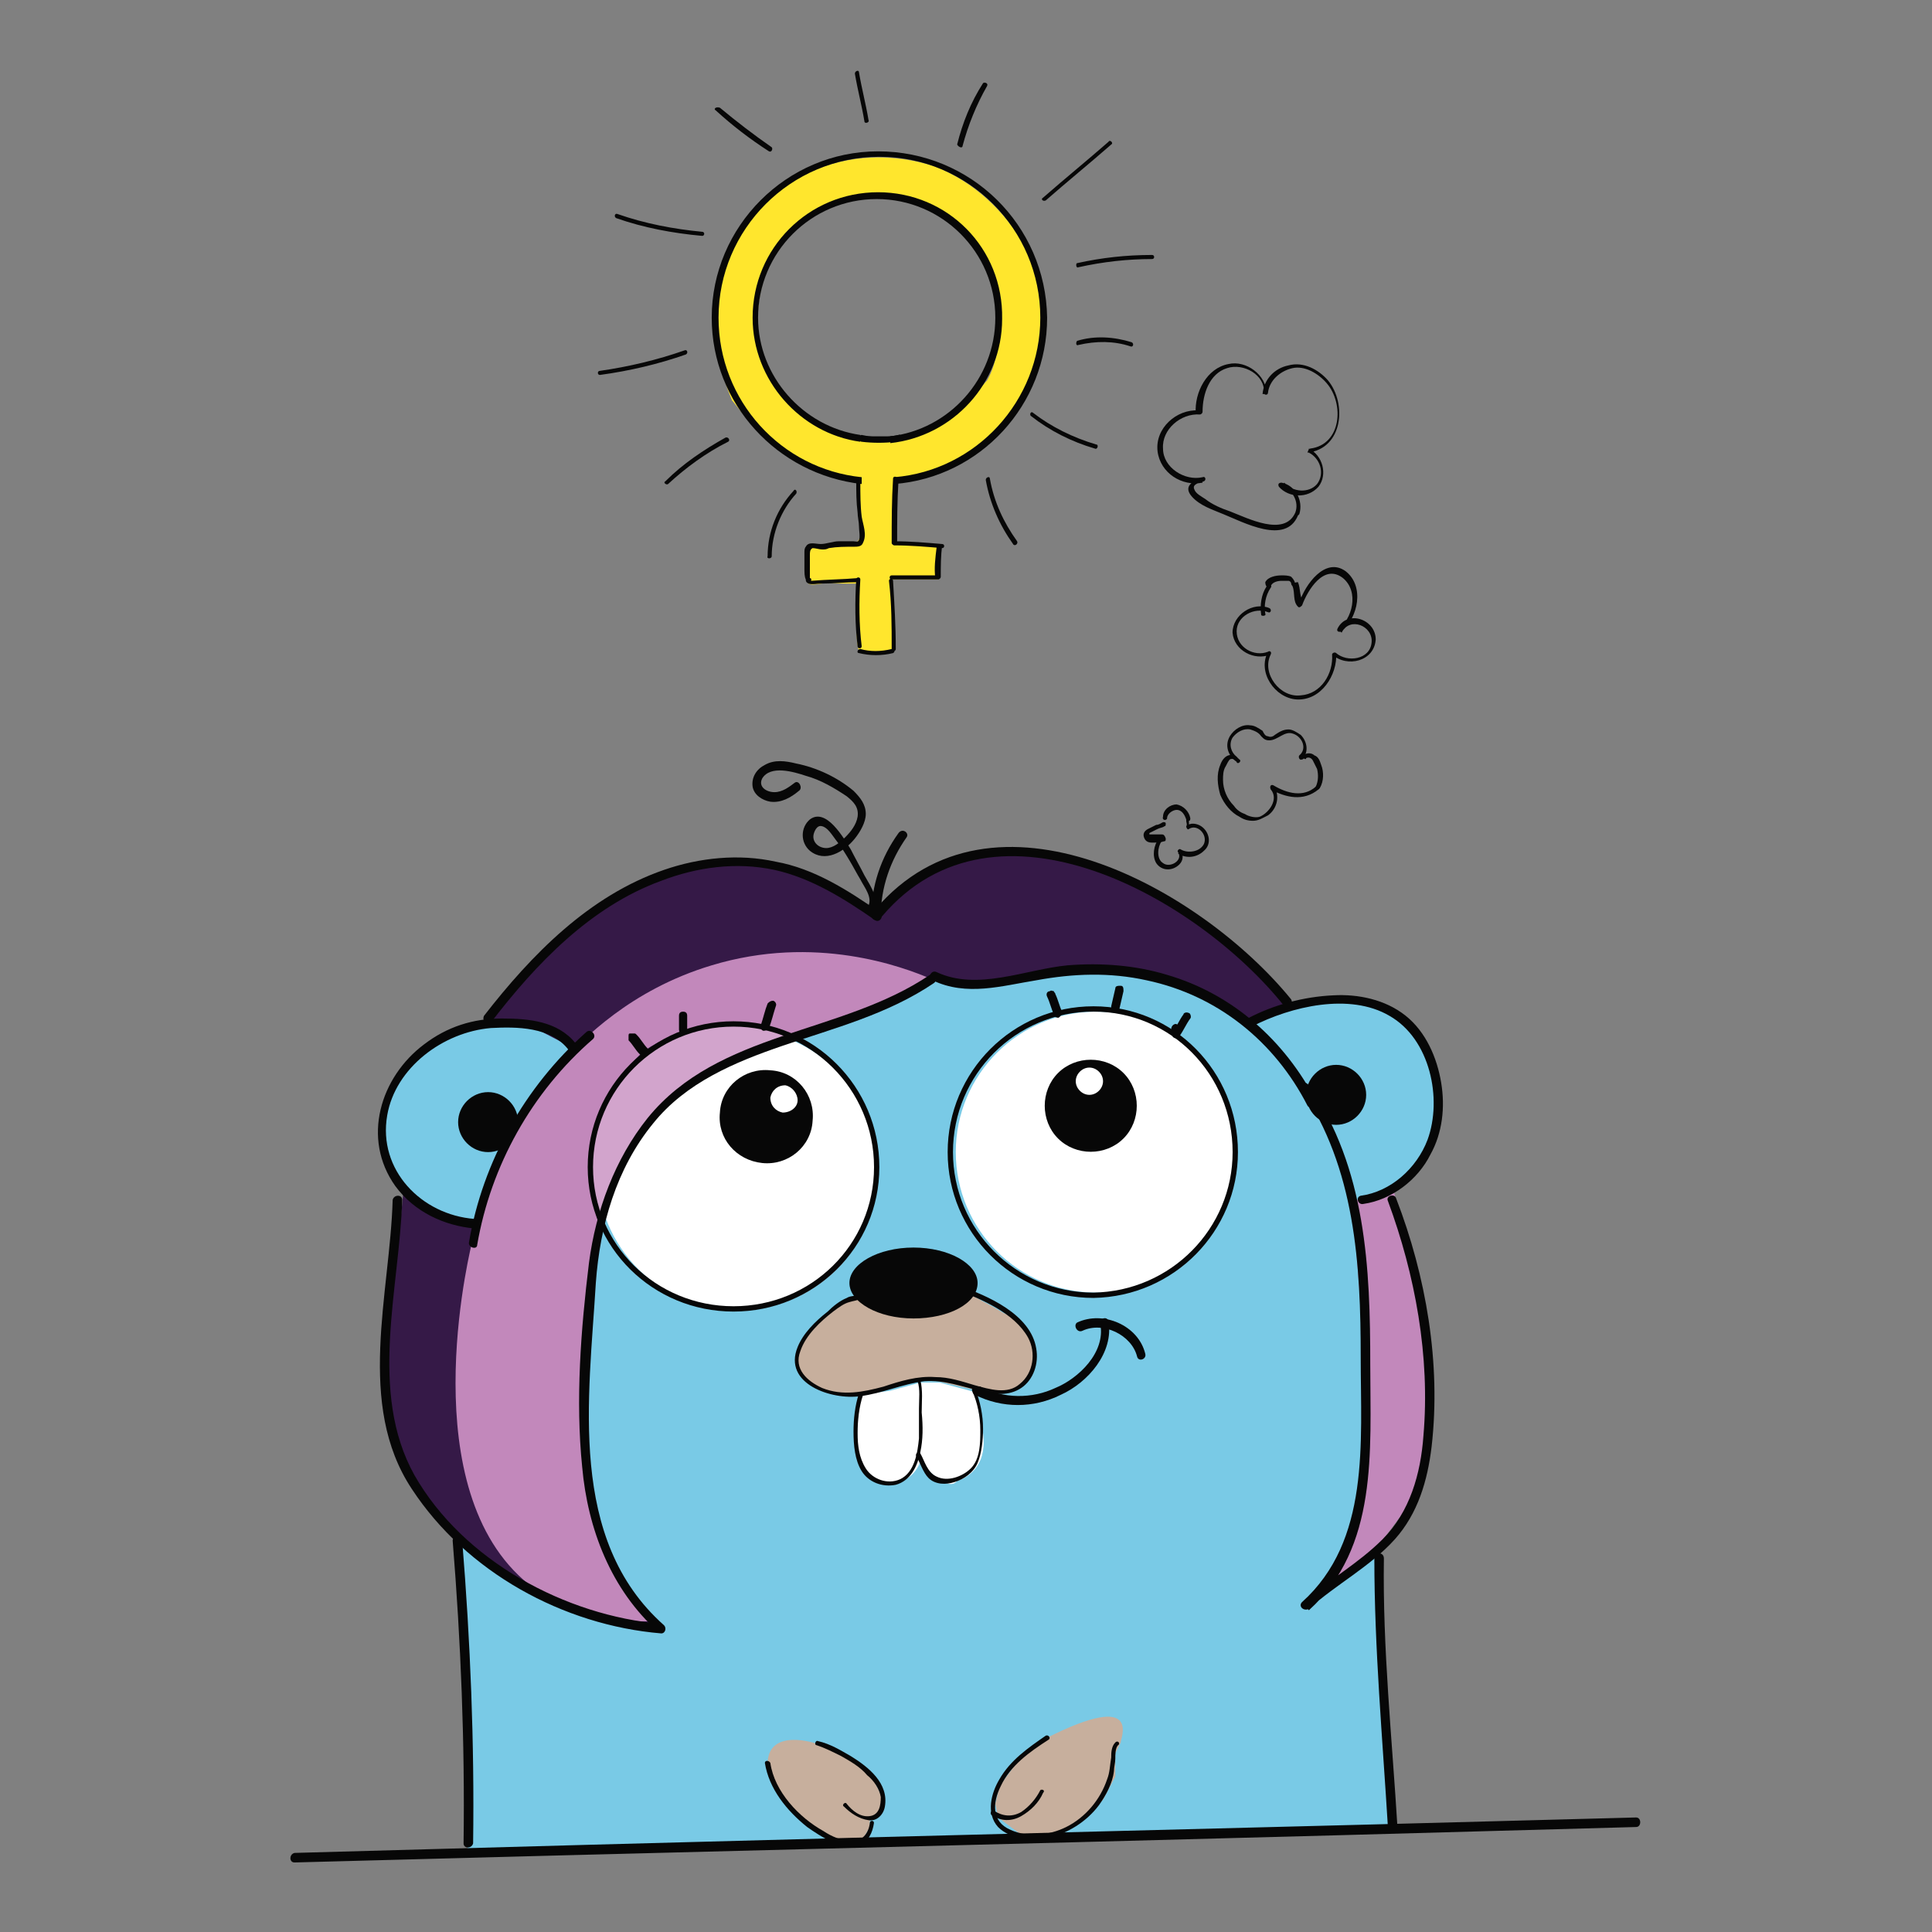 <?xml version="1.0" encoding="utf-8"?>
<!-- Generator: Adobe Illustrator 24.0.1, SVG Export Plug-In . SVG Version: 6.00 Build 0)  -->
<svg version="1.1" id="Layer_1" xmlns="http://www.w3.org/2000/svg" xmlns:xlink="http://www.w3.org/1999/xlink" x="0px" y="0px"
	 viewBox="0 0 141.7 141.7" style="enable-background:new 0 0 141.7 141.7;" xml:space="preserve">
<rect x="0" y="0" width="141.7" height="141.7" fill="#808080" stroke="none"/>
<style type="text/css">
	.st0{fill:#79CAE6;}
	.st1{fill:#FFFFFF;}
	.st2{fill:#C7AF9D;}
	.st3{fill:#351947;}
	.st4{fill:#C288BB;}
	.st5{fill:#D2A4CC;}
	.st6{fill:#FFE62D;}
	.st7{fill:#070707;}
	.st8{fill:none;stroke:#070707;stroke-width:0.39;stroke-miterlimit:10;}
</style>
<path class="st0" d="M34.3,136v-4.3v-5.3v-5.8l-0.8-7.6l5.4,3.6l6.2,2.3l3.4,0.5l-2.6-3.1l-2-4.5l-0.8-4.3l-0.1-5.2l0.3-5.7l0.4-5.2
	L44,90l2.1-5.5l2.6-3.4l4-2.8l5.8-2l6-2.1l4.2-2.5l2.2,0.7l2.8-0.4l3.5-0.6c0,0,8.1-1.6,14.5,3.7c0,0,7.5-3.6,10.8-0.5
	c0,0,4.9,3.9,2.3,10l-2.5,2.8l-2,0.9h-1c0,0,4.3,25.5-3.5,29.7l3.5-2.7l1.9-1.6l0.1,7.1l0.4,6.1l0.5,6.7l0,0.7L34.3,136z"/>
<circle class="st1" cx="54.1" cy="85.8" r="10.3"/>
<circle class="st1" cx="80.4" cy="84.5" r="10.3"/>
<path class="st1" d="M63.2,102.3c0,0-1.3,5.4,1.3,6.4c0,0,2.2,0.6,3-1.5c0,0,2,2.4,2.7,1.4c0,0,2.3-0.5,1.9-3.5l-0.6-3l-2.6-0.7
	h-1.4l-2.2,0.6L63.2,102.3z"/>
<path class="st2" d="M56.3,129.5c0,0,0.7,3.4,4.9,5.7l1.8,0.2l0.8-1.4v-0.7l0.7-0.4l0.2-1.1l-0.7-1.4l-1.7-1.4l-2.4-1.1
	C60,127.9,56.2,126.6,56.3,129.5z"/>
<path class="st2" d="M76.7,127.5l-2,1.6l-1.4,1.9l-0.3,1.3l0.2,1l1.6,1.2l1.8,0.4l2.5-1.1l1.8-1.8l0.9-1.7v-1.7l0.4-0.8
	C82.1,127.7,84,123.8,76.7,127.5z"/>
<path class="st2" d="M63.2,94.9c0,0-5,2-4.8,5.3c0,0,0.1,2.1,4.7,2.1l4.3-1h1.4c1.2,0.3,2.4,0.6,3.6,0.8c0.3,0,0.6,0,1,0
	c0.5,0,0.9-0.1,1.2-0.2c0.2-0.1,0.6-0.4,0.9-1c0.2-0.4,0.3-0.8,0.3-1c0-0.2,0.1-0.5,0-1c-0.1-0.3-0.2-0.6-0.3-0.7
	c-0.2-0.3-0.4-0.7-0.8-1.1c-0.4-0.4-0.8-0.7-1.1-0.8c-0.5-0.3-1-0.6-1.6-0.9c-0.3-0.2-0.6-0.3-0.9-0.5c-0.5,0.4-1.8,1.3-3.7,1.4
	C65.2,96.3,63.7,95.3,63.2,94.9z"/>
<path class="st0" d="M34.8,89.7l-2.2-0.4c0,0-7.6-2.5-3.6-10c0,0,5.7-7.6,12.9-2.5l-1.4,1.9l-2.8,4.1L35.8,87L34.8,89.7z"/>
<path class="st3" d="M68.6,71.6l-3.7,2l-4.5,1.4l-2,1.1l-3-1.1h-2.7L49.6,76l-3.2,2.1c0,0-5.3,4.9-2.1,11l-1.1,6.6l-0.1,13.2
	c0,0,0.9,7.1,4.9,10.1l-1.2,0.3c0,0-9.6-1-15.7-9.4c0,0-3.2-4.4-2.8-10l1.3-12.6l2.2,1.6l3,0.8l2-5.2l2.7-4.5l2.4-3.2l-2.3-1.2
	L37,74.8h-1.2L40,70c0,0,11.2-12.8,24.3-2.8l3.8-3.2c0,0,10.2-7.3,26.3,9.6L91.6,75l-3.9-2.4c0,0-3.8-2.6-13.3-0.8L72,72.2L70,72
	L68.6,71.6z"/>
<polygon class="st4" points="99.2,88.1 100.1,99.9 100,107.9 98.5,113.9 97,116.8 100.7,113.9 103.7,109.9 104.6,106.3 104.8,101.3 
	104.1,95.3 103,90.8 102.2,87.2 "/>
<path class="st5" d="M44.1,89.3c0.4-1.6,1.1-3.6,2.5-5.7c3.9-5.6,10-7.1,11.8-7.4c0,0-6.1-3-11.5,1.5c-0.7,0.6-2.9,2.7-3.5,6.3
	C43.2,86.5,43.8,88.4,44.1,89.3z"/>
<path class="st6" d="M63,35.4c1.1,0.2,0.1-2.2,0.2-3.2c-0.6-0.1-3.9-0.6-6-3.6c-2.5-3.4-1.4-7.3-1.3-7.7c0.2-0.8,0.9-2.9,3-4.5
	c1.6-1.3,3.2-1.7,4-1.8c0,0,8.1-1.1,10.3,6.6c0,0,0.6,4.3-0.8,6.7l-1.9,2.1l-2.2,1.5l-2.1,0.8h-0.7l0.1,3.2c0,0,3.8-0.7,5.8-2.2
	c0,0,6.2-3.6,4.8-13c0,0-1.7-5.6-7.4-8c0,0-8.5-3.5-14.4,4.6c0,0-4,4.6-0.7,12.5C53.7,29.2,56.8,34.3,63,35.4z"/>
<path class="st6" d="M63,47.8c-0.2-0.8-0.2-1.5-0.1-1.9c0-0.5,0.1-0.7,0.1-1.2c0-0.7-0.2-0.8-0.1-1.2c0.1-0.3,0.2-0.6,0.1-0.7
	c0,0,0,0-0.1,0c-0.1,0-0.3,0-0.8,0c-1.2,0-1.1-0.1-1.8,0c-0.7,0.1-0.8,0.1-1,0c-0.2-0.2-0.1-0.5-0.1-1.5c0-0.8-0.1-1.1,0.1-1.2
	c0.2-0.1,0.3-0.1,1,0c0.3,0,0.6,0,1.1-0.1c0.9-0.1,1.3-0.1,1.5-0.3c0.2-0.2,0.3-0.6,0.3-1.2c0-0.6-0.1-0.9-0.2-1.5
	c-0.1-0.7,0-1.1,0-1.7c0-0.7,0-1.9-0.2-3.4c0,0,0.1,0.1,0.2,0.1c0.1,0,0.1,0.1,0.2,0.1c0.4,0.1,1.3,0.2,3,0.1l-0.6,3.2l-0.2,4.5
	L69,40l-0.2,2.5c-1.1,0-2.2,0-3.4,0c0,0.7,0.1,1.4,0.1,2.1l0.1,2.7l-0.1,0.5c-0.3,0.1-0.8,0.2-1.3,0.2C63.7,47.9,63.3,47.9,63,47.8z
	"/>
<path class="st4" d="M48.1,118.9c0,0-8.3-5.9-4.1-28.9c0,0-2.8-7.2,3.2-12.9c0,0,5.5-4,11.2-0.9c0,0,9.3-3.5,9.9-4.4
	c-2.1-0.9-8.5-3.3-16.1-1c-6,1.8-9.5,5.5-10.9,7c-4.7,5-6,10.5-6.7,13.4c-0.5,2.1-4.3,19.4,5,25.6C42.5,118.7,45.7,119,48.1,118.9z"
	/>
<g>
	<g>
		<path class="st7" d="M33.2,113c0.6,7.4,0.9,14.8,0.8,22.2c0,0.4,0.6,0.4,0.7,0c0.1-7.4-0.2-14.8-0.8-22.2
			C33.8,112.6,33.2,112.6,33.2,113L33.2,113z"/>
	</g>
</g>
<g>
	<g>
		<path class="st7" d="M43,75.7c-4.5,4-7.6,9.5-8.6,15.4c-0.1,0.4,0.6,0.6,0.6,0.2c1-5.8,4-11.2,8.5-15.1
			C43.8,75.9,43.3,75.4,43,75.7L43,75.7z"/>
	</g>
</g>
<g>
	<g>
		<path class="st7" d="M96.5,80.7c-2.3-4.4-6.1-7.8-10.9-9.2c-2.3-0.7-4.8-0.9-7.3-0.7c-3.1,0.3-6.6,1.9-9.6,0.5
			c-0.4-0.2-0.7,0.4-0.3,0.6c2.5,1.2,5.1,0.4,7.6,0c2.7-0.5,5.4-0.6,8.1,0c5.2,1.1,9.4,4.5,11.8,9.2C96.1,81.4,96.7,81.1,96.5,80.7
			L96.5,80.7z"/>
	</g>
</g>
<g>
	<g>
		<path class="st7" d="M34.8,89.4c-3.9-0.3-7.1-3.6-6.4-7.6c0.6-3.5,4.1-6.1,7.6-6.4c1.9-0.1,4.4-0.1,5.7,1.6
			c0.3,0.3,0.7-0.1,0.5-0.5c-1.3-1.6-3.4-1.8-5.4-1.8c-2.1,0-4,0.6-5.7,1.9C27.9,79,26.5,83.5,29,87c1.4,1.9,3.6,2.9,5.8,3.1
			C35.2,90,35.2,89.4,34.8,89.4L34.8,89.4z"/>
	</g>
</g>
<g>
	<g>
		<path class="st7" d="M91.8,75.3c2.9-1.5,7.2-2.5,10.1-0.8c3,1.7,3.9,6.1,2.8,9.1c-0.8,2.1-2.7,3.8-4.9,4.1
			c-0.4,0.1-0.2,0.7,0.2,0.6c2.1-0.3,4-1.8,4.9-3.6c0.9-1.6,1.1-3.5,0.8-5.3c-0.3-1.8-1.1-3.7-2.6-4.9c-1.5-1.2-3.5-1.6-5.3-1.5
			c-2.2,0.1-4.4,0.7-6.3,1.7C91.1,74.9,91.4,75.5,91.8,75.3L91.8,75.3z"/>
	</g>
</g>
<g>
	<g>
		<path class="st7" d="M62.8,95.3c0.1,0,0.2,0,0.3-0.1c0-0.1,0-0.2,0-0.3c-0.3,0.2-0.7,0.1-1,0.3c-0.5,0.2-1,0.6-1.4,1
			c-0.9,0.7-1.8,1.6-2.2,2.6c-1.1,2.7,2.5,3.9,4.6,3.6c1.6-0.2,3.1-0.9,4.7-1.1c1.5-0.1,2.7,0.4,4.1,0.7c1,0.3,2.1,0.4,3-0.2
			c0.9-0.6,1.3-1.8,1.1-2.9c-0.4-2.5-3.6-3.9-5.7-4.6c-0.2-0.1-0.3,0.2-0.1,0.3c1.8,0.7,4.2,1.7,5.2,3.5c0.6,1.1,0.4,2.6-0.6,3.4
			c-0.9,0.8-2.2,0.4-3.3,0.1c-1-0.3-1.9-0.6-2.9-0.6c-1.3-0.1-2.6,0.3-3.8,0.7c-1.5,0.4-3,0.7-4.5,0.1c-1.1-0.5-2.1-1.4-1.6-2.7
			c0.4-1.2,1.5-2.2,2.4-2.9c0.4-0.3,0.8-0.6,1.2-0.7c0.3-0.1,0.6-0.1,0.9-0.3c0.1-0.1,0.1-0.3,0-0.3c-0.1,0-0.3,0-0.4,0.1
			C62.5,95,62.6,95.4,62.8,95.3L62.8,95.3z"/>
	</g>
</g>
<g>
	<g>
		<path class="st7" d="M71.3,102c0.4,0.9,0.6,1.9,0.6,2.9c0,0.9,0,2.1-0.7,2.8c-0.6,0.6-1.7,1-2.5,0.6c-0.7-0.3-0.9-1.2-1.2-1.7
			c-0.1-0.2-0.4,0-0.3,0.2c0.3,0.5,0.5,1.2,0.9,1.6c0.5,0.5,1.3,0.5,1.9,0.3c0.7-0.2,1.4-0.7,1.7-1.4c0.3-0.7,0.4-1.7,0.4-2.5
			c0-1-0.2-2-0.6-3C71.5,101.8,71.2,101.8,71.3,102L71.3,102z"/>
	</g>
</g>
<g>
	<g>
		<path class="st7" d="M81.8,127.8c-0.3,0.3-0.3,0.8-0.3,1.1c-0.1,0.6-0.1,1.1-0.3,1.6c-0.5,1.5-1.6,2.8-3,3.5
			c-1.2,0.6-2.8,0.8-4.1,0.2c-1.4-0.6-1.3-2-0.7-3.2c0.7-1.5,2.1-2.5,3.5-3.4c0.2-0.1,0-0.4-0.2-0.3c-1.3,0.9-2.6,1.8-3.4,3.2
			c-0.6,1-1,2.5-0.1,3.5c0.9,0.9,2.4,1,3.6,0.8c1.5-0.3,2.9-1.2,3.8-2.4c0.5-0.7,1-1.6,1.1-2.5c0-0.3,0.1-0.6,0.1-0.9
			c0-0.3,0-0.8,0.2-1C82.2,127.9,82,127.6,81.8,127.8L81.8,127.8z"/>
	</g>
</g>
<g>
	<g>
		<path class="st7" d="M76.3,131.3c-0.3,0.6-0.8,1.2-1.4,1.6c-0.7,0.4-1.4,0.3-2-0.1c-0.2-0.1-0.3,0.2-0.2,0.3
			c0.7,0.5,1.5,0.5,2.2,0.1c0.7-0.4,1.3-1,1.6-1.7C76.7,131.3,76.4,131.2,76.3,131.3L76.3,131.3z"/>
	</g>
</g>
<path class="st8" d="M90.6,84.5C90.6,78.7,86,74,80.2,74c-5.8,0-10.5,4.7-10.5,10.5c0,5.8,4.7,10.5,10.5,10.5
	C86,94.9,90.6,90.2,90.6,84.5z"/>
<path class="st8" d="M64.3,85.6c0-5.8-4.7-10.5-10.5-10.5c-5.8,0-10.5,4.7-10.5,10.5C43.3,91.4,48,96,53.8,96
	C59.6,96,64.3,91.4,64.3,85.6z"/>
<path class="st7" d="M100.2,80.3c0-1.2-1-2.2-2.2-2.2c-1.2,0-2.2,1-2.2,2.2c0,1.2,1,2.2,2.2,2.2C99.2,82.5,100.2,81.5,100.2,80.3z"
	/>
<path class="st7" d="M38,82.3c0-1.2-1-2.2-2.2-2.2c-1.2,0-2.2,1-2.2,2.2c0,1.2,1,2.2,2.2,2.2C37,84.5,38,83.5,38,82.3z"/>
<path class="st7" d="M71.7,94.1c0-1.4-2.1-2.6-4.7-2.6c-2.6,0-4.7,1.2-4.7,2.6c0,1.4,2.1,2.6,4.7,2.6C69.6,96.7,71.7,95.6,71.7,94.1
	z"/>
<path class="st7" d="M77.6,83.5c1.3,1.3,3.5,1.3,4.8,0c1.3-1.3,1.3-3.5,0-4.8c-1.3-1.3-3.5-1.3-4.8,0C76.3,80,76.3,82.2,77.6,83.5z
	 M80.6,78.6c0.4,0.4,0.4,1,0,1.4c-0.4,0.4-1,0.4-1.4,0c-0.4-0.4-0.4-1,0-1.4C79.6,78.2,80.2,78.2,80.6,78.6z"/>
<path class="st7" d="M52.8,81.6c-0.2,1.9,1.2,3.5,3.1,3.7c1.9,0.2,3.6-1.2,3.7-3.1c0.2-1.9-1.2-3.6-3.1-3.7
	C54.6,78.3,52.9,79.7,52.8,81.6z M58.5,80.7c0,0.5-0.5,0.9-1.1,0.9c-0.5-0.1-0.9-0.5-0.9-1.1c0.1-0.5,0.5-0.9,1.1-0.9
	C58.1,79.7,58.5,80.2,58.5,80.7z"/>
<g>
	<g>
		<path class="st7" d="M67.3,101.3c0.2,0.6,0.1,1.3,0.1,2c0,0.7,0,1.5,0,2.2c-0.1,1-0.3,2.5-1.4,3c-0.9,0.4-2,0-2.5-0.8
			c-0.5-0.8-0.6-1.7-0.6-2.6c0-0.9,0.1-1.9,0.4-2.8c0.1-0.2-0.3-0.3-0.3-0.1c-0.3,0.9-0.4,1.9-0.4,2.8c0,1,0.1,2.1,0.6,2.9
			c0.5,0.8,1.5,1.2,2.5,1c1.1-0.3,1.6-1.4,1.8-2.4c0.2-0.9,0.2-1.9,0.1-2.9c0-0.8,0.1-1.6-0.1-2.4C67.6,101,67.3,101.1,67.3,101.3
			L67.3,101.3z"/>
	</g>
</g>
<g>
	<g>
		<path class="st7" d="M56.1,129.3c0.3,1.9,1.6,3.5,3.1,4.7c1,0.7,2.5,1.7,3.8,1.3c0.7-0.2,1-0.9,1.1-1.6c0-0.2-0.3-0.2-0.3,0
			c-0.1,0.8-0.6,1.4-1.4,1.3c-0.7,0-1.4-0.3-2-0.7c-1.8-1-3.6-2.9-3.9-5C56.4,129.1,56.1,129.1,56.1,129.3L56.1,129.3z"/>
	</g>
</g>
<g>
	<g>
		<path class="st7" d="M61.9,132.5c0.5,0.5,1.1,0.9,1.8,1c0.6,0.1,1.1-0.4,1.2-1c0.3-1.7-1.2-2.9-2.5-3.7c-0.7-0.4-1.5-0.9-2.4-1.1
			c-0.2-0.1-0.3,0.3-0.1,0.3c0.6,0.2,1.2,0.5,1.8,0.8c0.7,0.4,1.4,0.8,1.9,1.4c0.5,0.4,0.9,1,1,1.6c0,0.6-0.1,1.3-0.8,1.4
			c-0.7,0.1-1.3-0.4-1.7-0.9C62,132.1,61.7,132.4,61.9,132.5L61.9,132.5z"/>
	</g>
</g>
<g>
	<g>
		<path class="st7" d="M100.8,114.3c0,6.6,0.6,13.2,1,19.8c0,0.4,0.7,0.4,0.7,0c-0.4-6.6-1.1-13.2-1-19.8
			C101.5,113.8,100.8,113.8,100.8,114.3L100.8,114.3z"/>
	</g>
</g>
<g>
	<g>
		<path class="st7" d="M95.4,79.8c4,5.9,4.4,12.9,4.4,19.8c0,6.2,0.7,13.4-4.3,17.9c-0.3,0.3,0.1,0.7,0.5,0.5c2-1.8,4.5-3.1,6.3-5.1
			c1.7-1.9,2.4-4.3,2.7-6.8c0.7-6.1-0.4-12.5-2.6-18.2c-0.1-0.4-0.8-0.2-0.6,0.2c2,5.4,3.1,11.4,2.6,17.2c-0.2,2.8-1,5.6-3,7.6
			c-1.8,1.8-4,3-5.9,4.7c0.2,0.2,0.3,0.3,0.5,0.5c5.1-4.6,4.5-11.7,4.5-18c0-7.1-0.3-14.4-4.5-20.5C95.7,79.2,95.1,79.5,95.4,79.8
			L95.4,79.8z"/>
	</g>
</g>
<g>
	<g>
		<path class="st7" d="M47.5,76.9c-0.3-0.3-0.5-0.7-0.8-1c-0.1-0.1-0.1-0.1-0.2-0.1c-0.1,0-0.2,0-0.3,0c-0.1,0-0.1,0.1-0.1,0.2
			c0,0.1,0,0.2,0,0.3c0.3,0.3,0.5,0.7,0.8,1c0.1,0.1,0.1,0.1,0.2,0.1c0.1,0,0.2,0,0.3,0c0.1,0,0.1-0.1,0.1-0.2
			C47.6,77.1,47.6,77,47.5,76.9L47.5,76.9z"/>
	</g>
</g>
<g>
	<g>
		<path class="st7" d="M50.4,75.5c0-0.3,0-0.7,0-1c0-0.2-0.1-0.3-0.3-0.3c-0.2,0-0.3,0.1-0.3,0.3c0,0.3,0,0.7,0,1
			c0,0.2,0.1,0.3,0.3,0.3C50.2,75.8,50.4,75.7,50.4,75.5L50.4,75.5z"/>
	</g>
</g>
<g>
	<g>
		<path class="st7" d="M56.4,75.4c0.2-0.5,0.3-1,0.5-1.6c0.1-0.2-0.1-0.4-0.2-0.4c-0.2,0-0.3,0.1-0.4,0.2c-0.2,0.5-0.3,1-0.5,1.6
			c-0.1,0.2,0.1,0.4,0.2,0.4C56.2,75.6,56.3,75.5,56.4,75.4L56.4,75.4z"/>
	</g>
</g>
<g>
	<g>
		<path class="st7" d="M77.9,74.2c-0.2-0.4-0.3-0.9-0.5-1.3c0-0.1-0.1-0.1-0.1-0.2c-0.1,0-0.2-0.1-0.3,0c-0.2,0-0.3,0.2-0.2,0.4
			c0.2,0.4,0.3,0.9,0.5,1.3c0,0.1,0.1,0.1,0.1,0.2c0.1,0,0.2,0.1,0.3,0C77.8,74.5,78,74.3,77.9,74.2L77.9,74.2z"/>
	</g>
</g>
<g>
	<g>
		<path class="st7" d="M82.1,74c0.1-0.4,0.2-0.9,0.3-1.3c0-0.2,0-0.4-0.2-0.4c-0.2,0-0.4,0-0.4,0.2c-0.1,0.4-0.2,0.9-0.3,1.3
			c0,0.2,0,0.4,0.2,0.4C81.9,74.3,82.1,74.2,82.1,74L82.1,74z"/>
	</g>
</g>
<g>
	<g>
		<path class="st7" d="M86.2,75.8c0.4,0,0.4-0.7,0-0.7C85.8,75.2,85.8,75.8,86.2,75.8L86.2,75.8z"/>
	</g>
</g>
<g>
	<g>
		<path class="st7" d="M86.5,76c0.3-0.4,0.5-0.9,0.8-1.3c0.1-0.1,0-0.4-0.1-0.4c-0.2-0.1-0.4,0-0.4,0.1c-0.3,0.4-0.5,0.9-0.8,1.3
			c-0.1,0.1,0,0.4,0.1,0.4C86.2,76.2,86.4,76.1,86.5,76L86.5,76z"/>
	</g>
</g>
<g>
	<g>
		<path class="st7" d="M68.2,71.5c-6.5,4.4-15.5,4.1-20.7,10.5c-2.4,3-3.8,6.8-4.3,10.6c-0.6,4.9-1,10.1-0.5,15
			c0.4,4.5,2.1,9,5.6,12.1c0.1-0.2,0.2-0.4,0.2-0.6c-7-0.6-14.5-4.6-18.1-10.9c-3.4-6.1-1.1-13.7-0.9-20.2c0-0.4-0.6-0.4-0.7,0
			c-0.2,6.9-2.7,15,1.4,21.2c4,6.1,11.1,10,18.3,10.6c0.3,0,0.4-0.4,0.2-0.6c-7.1-6.3-5.5-16.7-5-25.1c0.3-4.2,1.5-8.4,4.2-11.7
			c2.4-3,6-4.5,9.5-5.7c3.8-1.3,7.7-2.3,11.1-4.6C68.9,71.8,68.5,71.2,68.2,71.5L68.2,71.5z"/>
	</g>
</g>
<g>
	<g>
		<path class="st7" d="M36,75c3.3-4.3,7.3-8.5,12.5-10.4c2.6-1,5.5-1.4,8.3-0.8c2.7,0.6,5.1,2.1,7.4,3.7c0.3,0.2,0.7-0.3,0.3-0.6
			c-2.3-1.6-4.8-3.2-7.6-3.7c-2.7-0.6-5.6-0.3-8.2,0.6c-5.5,1.9-9.7,6.2-13.2,10.7C35.3,74.9,35.8,75.3,36,75L36,75z"/>
	</g>
</g>
<g>
	<g>
		<path class="st7" d="M64.7,67.2c8.3-9.8,23.2-1.3,29.5,6.6c0.3,0.3,0.7-0.1,0.5-0.5c-6.6-8.1-21.9-16.7-30.5-6.6
			C63.9,67.1,64.4,67.6,64.7,67.2L64.7,67.2z"/>
	</g>
</g>
<g>
	<g>
		<path class="st7" d="M63.9,66.9c0.7-0.9,0-1.8-0.5-2.7c-0.3-0.6-0.7-1.3-1-1.9c-0.5-0.8-1.8-3.1-3-2.2c-0.7,0.6-0.7,1.7,0,2.3
			c1.1,0.9,2.5,0.1,3.3-0.9c0.4-0.5,0.8-1.2,0.8-1.8c0-0.7-0.4-1.2-0.9-1.7c-1.2-1-2.7-1.7-4.2-2c-0.8-0.2-1.6-0.3-2.3,0.1
			c-0.6,0.3-1,0.9-0.9,1.6c0.1,0.6,0.7,1,1.3,1.1c0.8,0.1,1.5-0.3,2.1-0.8c0.3-0.2,0-0.8-0.3-0.6c-0.4,0.3-0.9,0.7-1.5,0.7
			c-0.6,0-1.2-0.4-0.9-1c0.6-1,2.3-0.5,3.2-0.2c1.1,0.3,2.1,0.9,3,1.5c0.5,0.4,0.9,0.8,0.8,1.5c-0.1,0.6-0.5,1.1-0.9,1.5
			c-0.4,0.4-0.9,0.8-1.4,0.8c-0.6,0-1.1-0.5-0.9-1.1c0.1-0.3,0.3-0.6,0.6-0.5c0.4,0.1,0.7,0.6,1,1c0.4,0.5,0.7,1,1,1.5
			c0.3,0.5,0.5,0.9,0.8,1.4c0.3,0.6,1,1.4,0.5,2.1C63.1,66.9,63.7,67.2,63.9,66.9L63.9,66.9z"/>
	</g>
</g>
<g>
	<g>
		<path class="st7" d="M64.6,67.2c0-2.1,0.7-4.1,1.9-5.8c0.2-0.3-0.3-0.7-0.6-0.3c-1.3,1.8-2,3.9-2,6.1C64,67.6,64.6,67.6,64.6,67.2
			L64.6,67.2z"/>
	</g>
</g>
<g>
	<g>
		<path class="st7" d="M71.5,102.3c2,1,4.3,1,6.3,0c2-0.9,3.9-3.1,3.5-5.4c-0.1-0.4-0.7-0.2-0.6,0.2c0.4,2.1-1.6,4-3.3,4.7
			c-1.7,0.8-3.8,0.8-5.5-0.1C71.5,101.6,71.1,102.1,71.5,102.3L71.5,102.3z"/>
	</g>
</g>
<g>
	<g>
		<path class="st7" d="M79.4,97.6c1.5-0.7,3.6,0.3,4,1.9c0.1,0.4,0.7,0.2,0.6-0.2c-0.5-2.1-3.1-3.2-5-2.3
			C78.7,97.2,79,97.8,79.4,97.6L79.4,97.6z"/>
	</g>
</g>
<g>
	<g>
		<path class="st7" d="M95,37.6c-0.8,1.8-3.5,0.4-4.8-0.1c-0.6-0.2-1.3-0.5-1.8-0.9c-0.3-0.2-0.7-0.4-0.8-0.7
			c-0.2-0.4,0.4-0.5,0.7-0.6c0.2-0.1,0.1-0.4-0.1-0.3c-1.3,0.3-2.9-0.7-2.9-2.1c-0.1-1.4,1.3-2.6,2.7-2.5c0.1,0,0.2-0.1,0.2-0.2
			c0-1.3,0.5-2.8,1.8-3.2c1.2-0.4,2.8,0.5,2.7,1.8c0,0.2,0.3,0.2,0.3,0c0.1-0.9,0.9-1.6,1.8-1.8c0.9-0.2,1.9,0.4,2.5,1.1
			c1.3,1.5,1.1,4.5-1.2,4.8c-0.1,0-0.2,0.2-0.1,0.3c0.8,0.4,1.2,1.5,0.6,2.3c-0.6,0.7-1.8,0.6-2.4-0.1c-0.1,0.1-0.1,0.2-0.2,0.3
			C94.8,35.9,95.3,36.8,95,37.6c-0.1,0.2,0.2,0.3,0.3,0.1c0.3-1-0.3-2.1-1.3-2.3c-0.2,0-0.3,0.1-0.2,0.3c0.7,0.8,2.1,0.9,2.9,0
			c0.7-0.9,0.3-2.3-0.7-2.8c0,0.1-0.1,0.2-0.1,0.3c2.6-0.3,2.9-3.6,1.5-5.3c-0.7-0.8-1.8-1.4-2.9-1.1c-1,0.2-1.8,1-1.9,2.1
			c0.1,0,0.2,0,0.3,0c0-1.4-1.5-2.5-2.8-2.2c-1.6,0.3-2.5,2.1-2.4,3.6c0.1-0.1,0.1-0.1,0.2-0.2c-1.6-0.1-3.2,1.3-3,3
			c0.2,1.6,1.8,2.6,3.3,2.3c0-0.1-0.1-0.2-0.1-0.3c-0.7,0.2-1.3,0.6-0.7,1.3c0.6,0.7,1.6,1,2.3,1.3c1.5,0.6,4.6,2.3,5.5,0.1
			C95.4,37.6,95.1,37.5,95,37.6z"/>
	</g>
</g>
<g>
	<g>
		<path class="st7" d="M94.8,43c0.2,0.5,0,1.1,0.4,1.5c0.1,0.1,0.2,0,0.3-0.1c0.4-1.1,1.6-3.1,3-2c1.2,1,0.7,3-0.4,3.8
			c0.1,0.1,0.2,0.1,0.3,0.2c0.6-1.2,2.3-0.5,2.2,0.7c-0.1,1.3-1.8,1.5-2.6,0.8c-0.1-0.1-0.3,0-0.3,0.1c0.1,1.4-0.8,2.9-2.3,3
			c-1.5,0.2-2.9-1.6-2.2-3c0.1-0.2-0.1-0.3-0.2-0.2c-1,0.4-2.3-0.3-2.3-1.5c0-1.1,1.3-1.8,2.3-1.4c0.2,0.1,0.3-0.2,0.1-0.3
			c-1.2-0.5-2.7,0.5-2.7,1.8c0.1,1.3,1.6,2.1,2.8,1.6c-0.1-0.1-0.1-0.1-0.2-0.2c-0.8,1.5,0.5,3.4,2.1,3.5c1.8,0.1,3-1.8,2.9-3.4
			c-0.1,0-0.2,0.1-0.3,0.1c1.1,1,3.1,0.5,3.2-1.1c0-1.5-2.1-2.2-2.8-0.8c-0.1,0.2,0.1,0.3,0.3,0.2c1.2-1,1.7-3.3,0.3-4.4
			c-1.5-1.1-3,1-3.4,2.3c0.1,0,0.2,0,0.3-0.1c-0.3-0.3-0.2-0.9-0.4-1.4C95,42.7,94.7,42.8,94.8,43L94.8,43z"/>
	</g>
</g>
<g>
	<g>
		<path class="st7" d="M92.8,45c-0.1-0.6,0-1.3,0.4-1.9c0.1-0.1,0-0.2-0.1-0.2c-0.1,0-0.2,0-0.2,0.1c-0.4,0.6-0.5,1.4-0.4,2.1
			C92.5,45.2,92.9,45.2,92.8,45L92.8,45z"/>
	</g>
</g>
<g>
	<g>
		<path class="st7" d="M96.5,57.7c-0.9,0.8-2.1,0.5-3.1-0.1c-0.2-0.1-0.3,0.1-0.2,0.3c0.6,0.7-0.1,1.7-0.8,2c-0.3,0.1-0.8,0-1.1-0.2
			c-0.3-0.1-0.6-0.3-0.8-0.6c-0.5-0.5-0.8-1.2-0.8-1.9c0-0.3,0-0.7,0.2-1c0.1-0.2,0.2-0.4,0.3-0.5c0.2-0.1,0.4,0,0.5,0.2
			c0.1,0.2,0.4-0.1,0.2-0.2c-0.2-0.2-0.5-0.4-0.8-0.3c-0.3,0.1-0.5,0.4-0.6,0.7c-0.3,0.7-0.2,1.5,0,2.2c0.3,0.7,0.8,1.3,1.4,1.6
			c0.3,0.2,0.6,0.3,1,0.3c0.4,0,0.7-0.2,1.1-0.4c0.7-0.5,0.9-1.5,0.4-2.2c-0.1,0.1-0.1,0.2-0.2,0.3c1.1,0.6,2.4,0.9,3.5,0
			C96.9,57.8,96.7,57.5,96.5,57.7L96.5,57.7z"/>
	</g>
</g>
<g>
	<g>
		<path class="st7" d="M90.7,55.5c-0.4-0.3-0.6-0.9-0.3-1.4c0.3-0.4,0.8-0.7,1.3-0.6c0.3,0.1,0.6,0.2,0.8,0.5
			c0.2,0.2,0.3,0.3,0.6,0.3c0.6,0,1.1-0.7,1.7-0.5c0.7,0.2,1.1,1.1,0.5,1.6c-0.1,0.1,0,0.4,0.2,0.3c0.1,0,0.1-0.1,0.2-0.1
			c0.2-0.1,0.1-0.4-0.1-0.3c-0.1,0-0.2,0.1-0.3,0.1c0.1,0.1,0.1,0.2,0.2,0.3c0.5-0.5,0.4-1.3-0.1-1.8c-0.3-0.2-0.6-0.4-0.9-0.4
			c-0.4,0-0.7,0.2-1,0.4C93.4,54,93.2,54.1,93,54c-0.2,0-0.3-0.2-0.4-0.4c-0.3-0.2-0.6-0.4-0.9-0.4c-0.6-0.1-1.2,0.3-1.5,0.8
			c-0.4,0.7-0.1,1.4,0.4,1.8C90.7,55.9,90.9,55.7,90.7,55.5L90.7,55.5z"/>
	</g>
</g>
<g>
	<g>
		<path class="st7" d="M87,60.2c0,0.1,0.1,0.3,0,0.4c0,0.1,0.1,0.3,0.2,0.2c0.6-0.4,1.4,0.4,1.1,1.1c-0.3,0.6-1.2,0.7-1.7,0.4
			c-0.1-0.1-0.3,0.1-0.2,0.2c0.4,0.6-0.6,1.2-1.1,0.8c-0.5-0.3-0.4-1.2-0.1-1.6c0.1-0.2-0.1-0.4-0.2-0.2c-0.4,0.5-0.5,1.3-0.2,1.8
			c0.4,0.6,1.2,0.6,1.7,0.1c0.3-0.3,0.3-0.7,0.1-1c-0.1,0.1-0.1,0.1-0.2,0.2c0.6,0.4,1.4,0.3,1.9-0.2c0.6-0.5,0.4-1.4-0.2-1.8
			c-0.3-0.2-0.8-0.3-1.1,0c0.1,0.1,0.2,0.1,0.2,0.2c0-0.2,0-0.4,0-0.6C87.3,59.9,87,60,87,60.2L87,60.2z"/>
	</g>
</g>
<g>
	<g>
		<path class="st7" d="M85.2,61.2c0,0-0.1,0-0.1,0c0,0,0,0-0.1,0c0,0,0,0,0,0c0,0,0,0,0,0c0,0,0,0,0,0c-0.1,0-0.3,0-0.4,0
			c-0.1,0-0.1,0-0.2,0c0,0-0.1,0,0,0c0,0,0,0,0,0c0,0-0.1,0-0.1,0c0,0,0,0,0,0c0,0,0,0,0,0c0,0,0,0,0,0c0,0,0,0,0,0c0,0,0,0,0,0
			c0,0,0,0,0,0c0,0,0,0,0,0c0,0,0,0,0,0c0,0,0,0,0,0c0,0,0,0,0,0c0,0,0,0,0,0c0,0,0,0,0,0c0,0,0,0,0-0.1c0,0,0,0,0,0c0,0,0-0.1,0,0
			c0,0,0,0,0,0c0,0,0,0,0,0c0,0,0,0,0,0c0,0,0,0,0,0c0,0,0,0,0,0c0.2-0.1,0.4-0.2,0.6-0.3c0.2-0.1,0.4-0.1,0.5-0.2
			c0.1,0,0.1-0.1,0.1-0.2c0-0.1-0.1-0.1-0.2-0.1c-0.2,0.1-0.3,0.2-0.5,0.2c-0.2,0.1-0.4,0.2-0.6,0.3c-0.2,0.1-0.4,0.3-0.3,0.6
			c0.1,0.3,0.3,0.4,0.6,0.4c0.3,0,0.6,0,0.9-0.1c0.1,0,0.1-0.1,0.1-0.2C85.4,61.2,85.3,61.2,85.2,61.2L85.2,61.2z"/>
	</g>
</g>
<g>
	<g>
		<path class="st7" d="M64.4,11.1c-6.7,0-12.2,5.5-12.2,12.2c0,6.3,4.8,11.5,11,12.2c0-0.2,0-0.3,0-0.5c-5.9-0.6-10.5-5.6-10.5-11.7
			c0-6.5,5.3-11.8,11.8-11.8c6.5,0,11.8,5.3,11.8,11.8c0,6.1-4.7,11.2-10.7,11.7c0,0.2,0,0.3,0,0.5c6.3-0.5,11.2-5.8,11.2-12.2
			C76.7,16.5,71.2,11.1,64.4,11.1z"/>
	</g>
	<g>
		<path class="st7" d="M64.4,14.1c-5.1,0-9.2,4.1-9.2,9.2c0,4.6,3.5,8.5,7.9,9.1c0-0.2,0-0.3,0-0.5c-4.2-0.6-7.5-4.3-7.5-8.6
			c0-4.8,3.9-8.7,8.7-8.7c4.8,0,8.7,3.9,8.7,8.7c0,4.5-3.4,8.2-7.7,8.7c0,0.2,0,0.3,0,0.5c4.6-0.5,8.2-4.4,8.2-9.1
			C73.6,18.2,69.5,14.1,64.4,14.1z"/>
	</g>
	<g>
		<g>
			<path class="st7" d="M62.8,35.3c0,0.8,0,1.5,0.1,2.3c0,0.3,0.1,0.7,0.1,1c0,0.3,0.1,0.8,0,1c-0.1,0.2-0.2,0.1-0.4,0.1
				c-0.4,0-0.7,0-1.1,0c-0.4,0-0.9,0.2-1.3,0.2c-0.4,0-0.9-0.2-1.1,0.2C59,40.2,59,40.4,59,40.5c0,0.4,0,0.8,0,1.2
				c0,0.3,0,0.6,0.1,0.8c0,0.1,0.1,0.1,0,0c0,0.1,0,0.2,0.2,0.3c0.2,0.1,0.7,0,1,0c0.9,0,1.7-0.1,2.6-0.1c0.2,0,0.2-0.3,0-0.3
				c-1.1,0.1-2.2,0.1-3.4,0.2c-0.1,0,0,0.1,0-0.1c0-0.1-0.1-0.1-0.1-0.1c0,0,0-0.1,0-0.1c0-0.2,0-0.4,0-0.6c0-0.3,0-0.7,0-1
				c0-0.2,0-0.4,0.2-0.5c0.2,0,0.5,0.1,0.7,0.1c0.2,0,0.3,0,0.5-0.1c0.6-0.1,1.2-0.1,1.8-0.1c0.3,0,0.6,0,0.7-0.3
				c0.3-0.6,0-1.3-0.1-1.9c-0.1-0.8-0.1-1.7-0.1-2.5C63.1,35.1,62.8,35.1,62.8,35.3L62.8,35.3z"/>
		</g>
	</g>
	<g>
		<g>
			<path class="st7" d="M65.5,35.1c-0.1,1.6-0.1,3.1-0.1,4.7c0,0.1,0.1,0.2,0.2,0.2c1.2,0,2.3,0.1,3.5,0.2c0.2,0,0.2-0.3,0-0.3
				c-1.2-0.1-2.3-0.2-3.5-0.2c0.1,0.1,0.1,0.1,0.2,0.2c0-1.6,0-3.1,0.1-4.7C65.8,34.9,65.5,34.9,65.5,35.1L65.5,35.1z"/>
		</g>
	</g>
	<g>
		<g>
			<path class="st7" d="M68.7,40.1c-0.1,0.8-0.2,1.6-0.1,2.3c0.1-0.1,0.1-0.1,0.2-0.2c-1.1,0-2.2,0-3.4,0c-0.2,0-0.2,0.3,0,0.3
				c1.1,0,2.2,0,3.4,0c0.1,0,0.2-0.1,0.2-0.2c0-0.8,0-1.5,0.1-2.3C69,40,68.7,39.9,68.7,40.1L68.7,40.1z"/>
		</g>
	</g>
	<g>
		<g>
			<path class="st7" d="M63.2,32.3c0.8,0,1.5,0,2.3,0c0.2,0,0.2-0.3,0-0.3c-0.8,0-1.5,0-2.3,0C63,32,63,32.3,63.2,32.3L63.2,32.3z"
				/>
		</g>
	</g>
</g>
<g>
	<g>
		<path class="st7" d="M52.5,8.1c1.2,1.1,2.5,2.1,3.9,3c0.2,0.1,0.3-0.2,0.2-0.3c-1.3-0.9-2.6-1.9-3.8-2.9C52.5,7.8,52.3,8,52.5,8.1
			L52.5,8.1z"/>
	</g>
</g>
<g>
	<g>
		<path class="st7" d="M62.7,5.4c0.2,1.2,0.5,2.3,0.7,3.5c0,0.2,0.4,0.1,0.3-0.1c-0.2-1.2-0.5-2.3-0.7-3.5C63,5.1,62.7,5.2,62.7,5.4
			L62.7,5.4z"/>
	</g>
</g>
<g>
	<g>
		<path class="st7" d="M70.6,10.7c0.4-1.5,1-3,1.8-4.4c0.1-0.2-0.2-0.3-0.3-0.2c-0.9,1.4-1.5,2.9-1.9,4.5
			C70.3,10.8,70.6,10.9,70.6,10.7L70.6,10.7z"/>
	</g>
</g>
<g>
	<g>
		<path class="st7" d="M76.7,14.7c1.6-1.4,3.2-2.7,4.8-4.1c0.2-0.1-0.1-0.4-0.2-0.2c-1.6,1.4-3.2,2.7-4.8,4.1
			C76.3,14.6,76.5,14.8,76.7,14.7L76.7,14.7z"/>
	</g>
</g>
<g>
	<g>
		<path class="st7" d="M79.1,19.6c1.8-0.4,3.6-0.6,5.4-0.6c0.2,0,0.2-0.3,0-0.3c-1.9,0-3.7,0.2-5.5,0.6
			C78.9,19.3,78.9,19.7,79.1,19.6L79.1,19.6z"/>
	</g>
</g>
<g>
	<g>
		<path class="st7" d="M79.1,25.3c1.3-0.3,2.6-0.3,3.8,0.1c0.2,0.1,0.3-0.2,0.1-0.3c-1.3-0.4-2.7-0.5-4-0.1
			C78.9,25.1,78.9,25.4,79.1,25.3L79.1,25.3z"/>
	</g>
</g>
<g>
	<g>
		<path class="st7" d="M75.6,30.5c1.4,1.1,3,1.9,4.7,2.4c0.2,0.1,0.3-0.3,0.1-0.3c-1.7-0.5-3.3-1.3-4.6-2.3
			C75.6,30.1,75.5,30.4,75.6,30.5L75.6,30.5z"/>
	</g>
</g>
<g>
	<g>
		<path class="st7" d="M72.3,35.2c0.3,1.7,1,3.3,2,4.7c0.1,0.2,0.4,0,0.3-0.2c-1-1.4-1.7-2.9-2-4.6C72.6,34.9,72.3,35,72.3,35.2
			L72.3,35.2z"/>
	</g>
</g>
<g>
	<g>
		<path class="st7" d="M56.6,40.8c0-1.7,0.7-3.4,1.8-4.6c0.1-0.2-0.1-0.4-0.2-0.2c-1.2,1.3-1.9,3-1.9,4.8C56.2,41,56.6,41,56.6,40.8
			L56.6,40.8z"/>
	</g>
</g>
<g>
	<g>
		<path class="st7" d="M49,35.5c1.3-1.2,2.8-2.3,4.4-3.1c0.2-0.1,0-0.4-0.2-0.3c-1.6,0.9-3.1,1.9-4.4,3.2
			C48.6,35.4,48.9,35.6,49,35.5L49,35.5z"/>
	</g>
</g>
<g>
	<g>
		<path class="st7" d="M44,27.5c2.2-0.3,4.3-0.8,6.3-1.5c0.2-0.1,0.1-0.4-0.1-0.3c-2,0.7-4.1,1.2-6.2,1.5
			C43.8,27.2,43.8,27.5,44,27.5L44,27.5z"/>
	</g>
</g>
<g>
	<g>
		<path class="st7" d="M45.2,16c2,0.7,4.1,1.1,6.3,1.3c0.2,0,0.2-0.3,0-0.3c-2.1-0.2-4.2-0.6-6.2-1.3C45.1,15.6,45,15.9,45.2,16
			L45.2,16z"/>
	</g>
</g>
<g>
	<g>
		<path class="st7" d="M21.6,136.6c25.6-0.7,51.1-1.3,76.7-2c7.2-0.2,14.5-0.4,21.7-0.6c0.4,0,0.4-0.7,0-0.7
			c-25.6,0.7-51.1,1.3-76.7,2c-7.2,0.2-14.5,0.4-21.7,0.6C21.2,136,21.2,136.6,21.6,136.6L21.6,136.6z"/>
	</g>
</g>
<g>
	<g>
		<path class="st7" d="M62.8,42.5c-0.1,1.6-0.1,3.3,0.1,4.9c0,0.2,0.3,0.2,0.3,0c-0.2-1.6-0.2-3.3-0.1-4.9
			C63.1,42.3,62.8,42.3,62.8,42.5L62.8,42.5z"/>
	</g>
</g>
<g>
	<g>
		<path class="st7" d="M65.2,42.6c0.2,1.7,0.2,3.3,0.2,5c0,0.2,0.3,0.2,0.3,0c0-1.7-0.1-3.3-0.2-5C65.5,42.4,65.2,42.4,65.2,42.6
			L65.2,42.6z"/>
	</g>
</g>
<g>
	<g>
		<path class="st7" d="M63,47.9c0.8,0.2,1.7,0.2,2.5,0c0.2-0.1,0.1-0.4-0.1-0.3c-0.8,0.2-1.6,0.2-2.3,0C62.9,47.6,62.8,47.9,63,47.9
			L63,47.9z"/>
	</g>
</g>
<g>
	<g>
		<path class="st7" d="M63.2,32.4c0.8,0.1,1.7,0.1,2.5,0c0.2,0,0.2-0.3,0-0.3c-0.8,0.1-1.7,0.1-2.5,0C63,32,63,32.4,63.2,32.4
			L63.2,32.4z"/>
	</g>
</g>
<g>
	<g>
		<path class="st7" d="M63.1,32.2c1,0.2,1.9,0.2,2.9,0c0.2,0,0.1-0.4-0.1-0.3c-0.9,0.2-1.8,0.2-2.7,0C63,31.9,62.9,32.2,63.1,32.2
			L63.1,32.2z"/>
	</g>
</g>
<g>
	<g>
		<path class="st7" d="M85.6,60c0-0.3,0.4-0.6,0.7-0.6c0.4,0,0.6,0.4,0.7,0.7c0,0.1,0.1,0.1,0.2,0.1c0.1,0,0.1-0.1,0.1-0.2
			c-0.1-0.5-0.5-0.9-1-1c-0.5,0-1,0.4-1,0.9C85.2,60.2,85.6,60.2,85.6,60L85.6,60z"/>
	</g>
</g>
<g>
	<g>
		<path class="st7" d="M96.8,57.8c0.3-0.5,0.3-1.2,0.1-1.7c-0.1-0.3-0.2-0.6-0.5-0.7c-0.2-0.2-0.6-0.2-0.8,0c-0.1,0.1-0.1,0.2,0,0.2
			c0.1,0.1,0.2,0.1,0.2,0c0.2-0.1,0.4,0,0.5,0.2c0.1,0.2,0.2,0.4,0.3,0.6c0.1,0.4,0.1,0.9-0.1,1.3C96.4,57.8,96.7,57.9,96.8,57.8
			L96.8,57.8z"/>
	</g>
</g>
<g>
	<g>
		<path class="st7" d="M93.2,43c0.1-0.3,0.5-0.4,0.8-0.4c0.2,0,0.4,0,0.5,0c0.1,0,0.2,0.1,0.2,0.2c0,0.2,0.3,0.3,0.3,0.1
			c0-0.2-0.1-0.4-0.3-0.6c-0.2-0.1-0.5-0.1-0.7-0.1c-0.4,0-1,0.1-1.2,0.5C92.8,43.1,93.1,43.2,93.2,43L93.2,43z"/>
	</g>
</g>
</svg>
